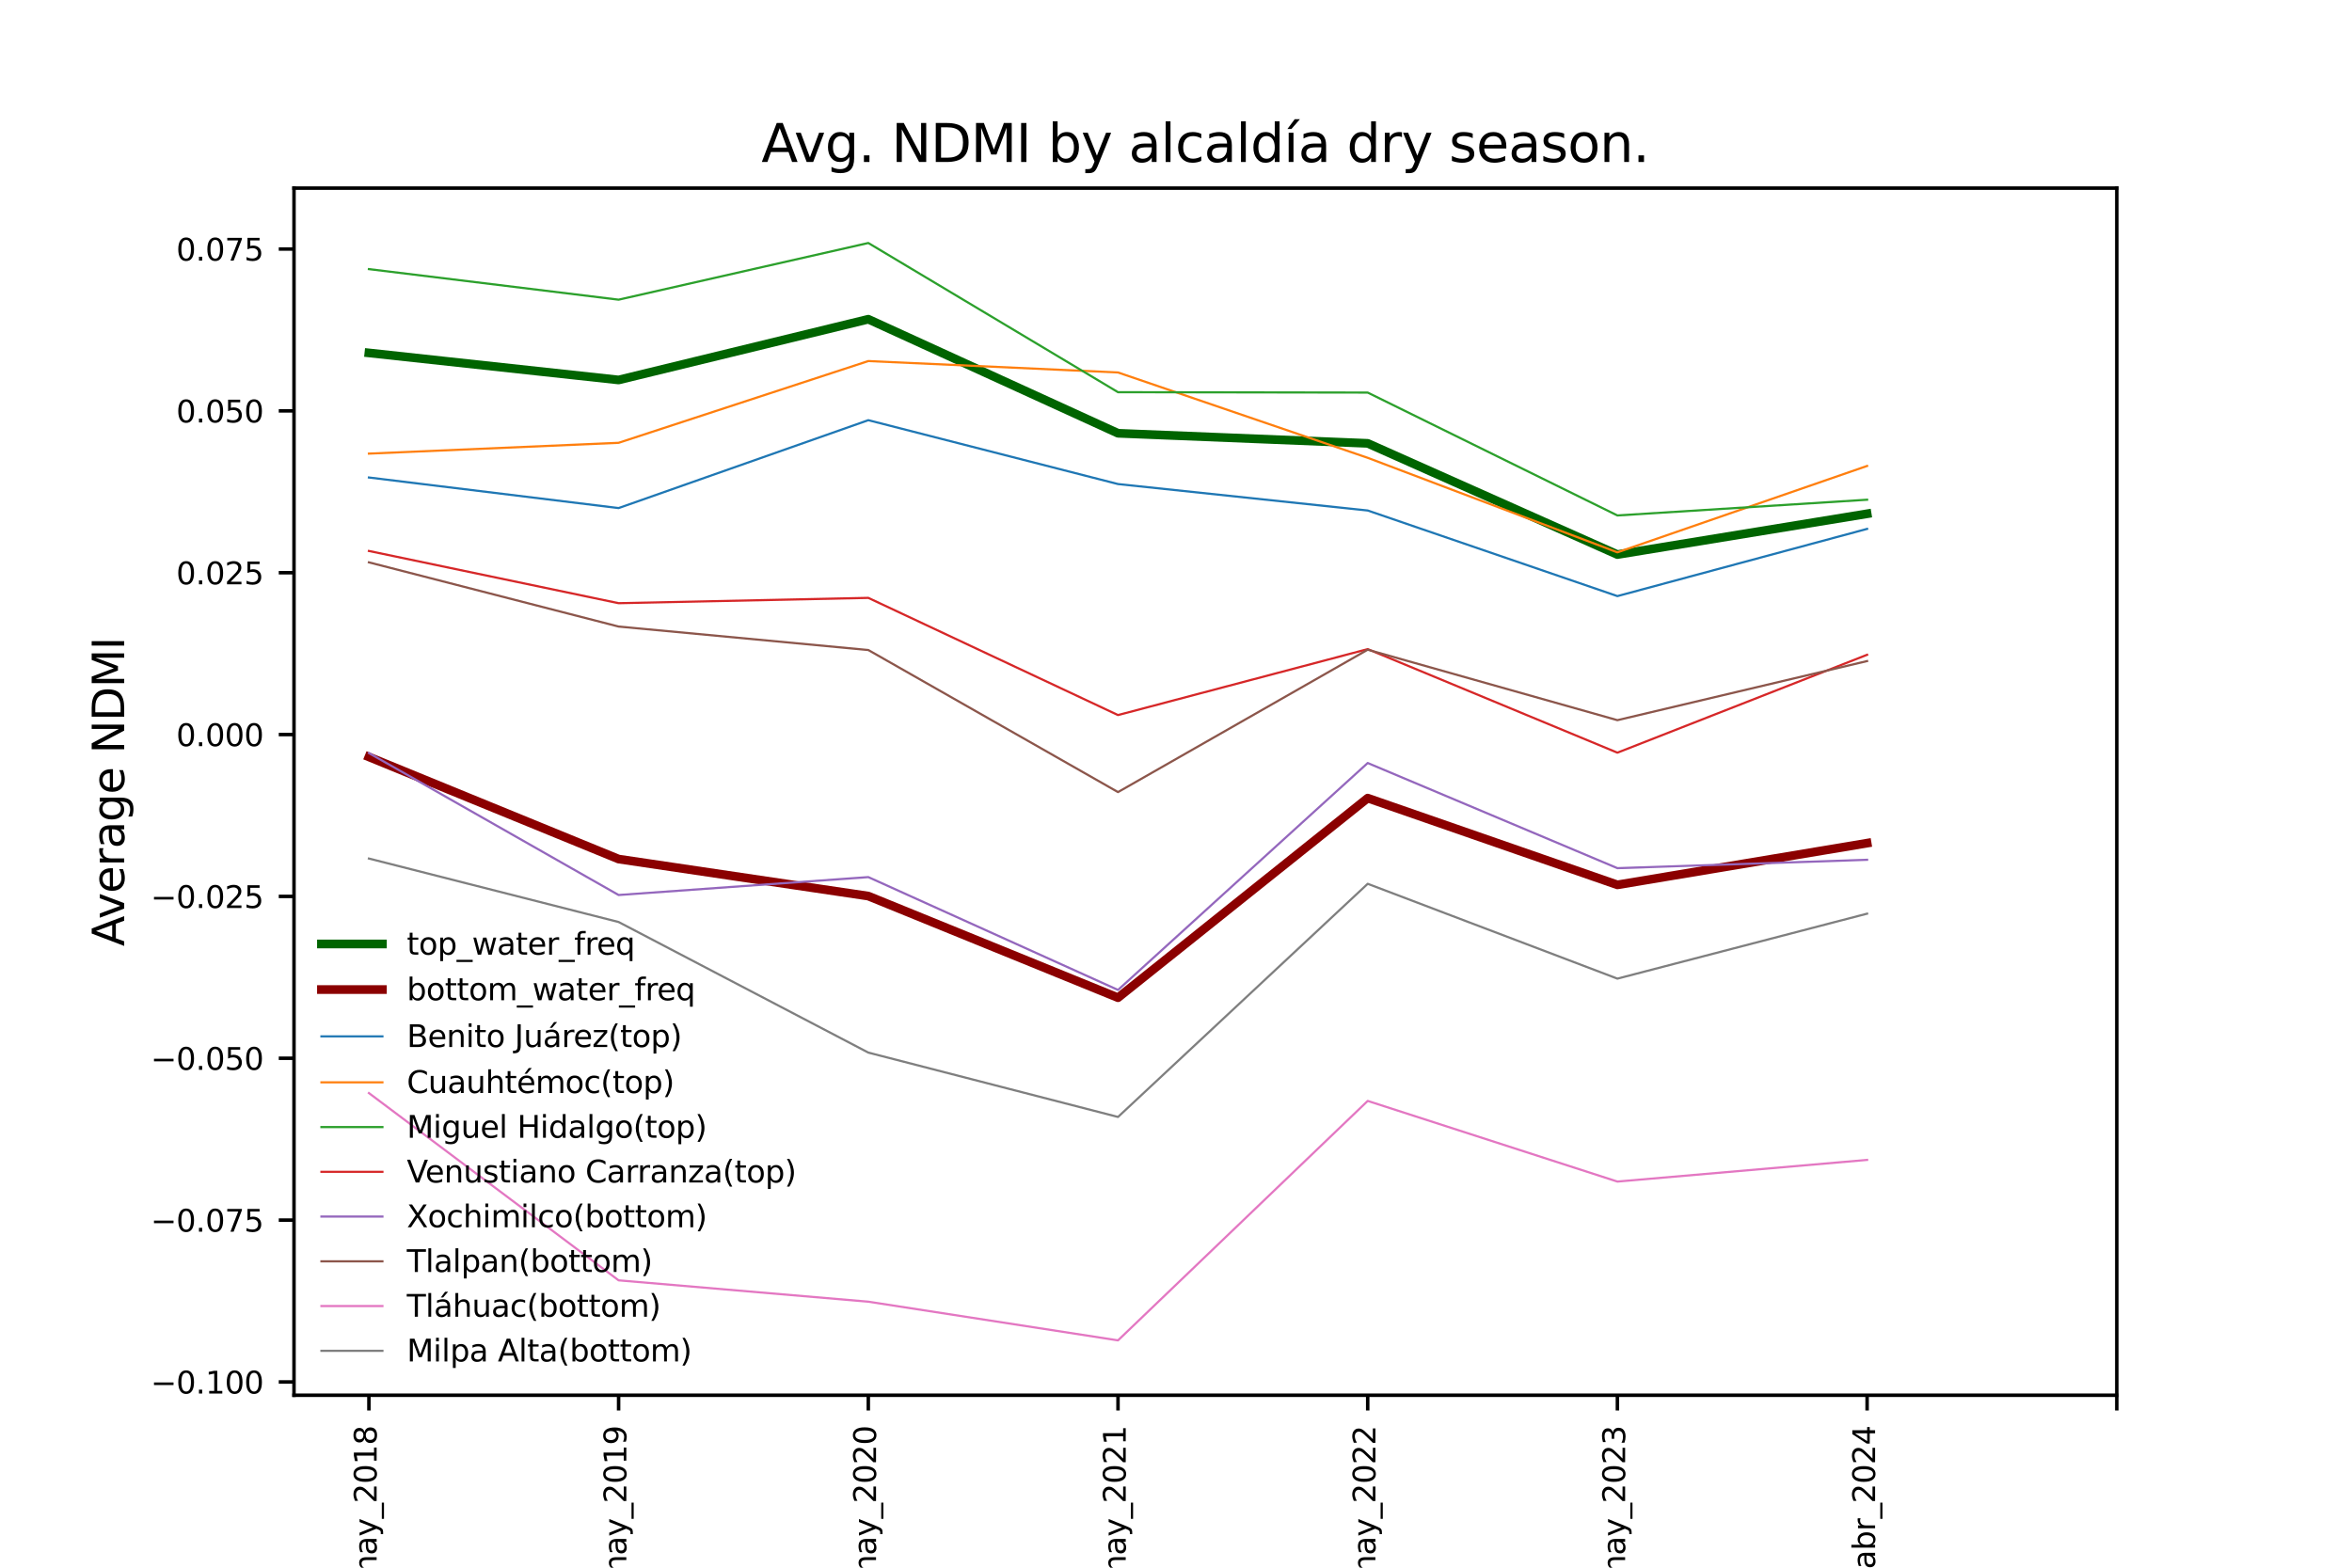 <?xml version="1.0" encoding="utf-8" standalone="no"?>
<!DOCTYPE svg PUBLIC "-//W3C//DTD SVG 1.1//EN"
  "http://www.w3.org/Graphics/SVG/1.1/DTD/svg11.dtd">
<svg xmlns:xlink="http://www.w3.org/1999/xlink" width="540pt" height="360pt" viewBox="0 0 540 360" xmlns="http://www.w3.org/2000/svg" version="1.1">
 <defs>
  <style type="text/css">*{stroke-linejoin: round; stroke-linecap: butt}</style>
 </defs>
 <g id="figure_1">
  <g id="patch_1">
   <path d="M 0 360 
L 540 360 
L 540 0 
L 0 0 
z
" style="fill: #ffffff"/>
  </g>
  <g id="axes_1">
   <g id="patch_2">
    <path d="M 67.5 320.4 
L 486 320.4 
L 486 43.2 
L 67.5 43.2 
z
" style="fill: #ffffff"/>
   </g>
   <g id="matplotlib.axis_1">
    <g id="xtick_1">
     <g id="line2d_1">
      <defs>
       <path id="ma928e6a17c" d="M 0 0 
L 0 3.5 
" style="stroke: #000000; stroke-width: 0.8"/>
      </defs>
      <g>
       <use xlink:href="#ma928e6a17c" x="84.699" y="320.4" style="stroke: #000000; stroke-width: 0.8"/>
      </g>
     </g>
     <g id="text_1">
      <!-- ene-may_2018 -->
      <g transform="translate(86.471 379.542) rotate(-90) scale(0.07 -0.07)">
       <defs>
        <path id="DejaVuSans-65" d="M 3597 1894 
L 3597 1613 
L 953 1613 
Q 991 1019 1311 708 
Q 1631 397 2203 397 
Q 2534 397 2845 478 
Q 3156 559 3463 722 
L 3463 178 
Q 3153 47 2828 -22 
Q 2503 -91 2169 -91 
Q 1331 -91 842 396 
Q 353 884 353 1716 
Q 353 2575 817 3079 
Q 1281 3584 2069 3584 
Q 2775 3584 3186 3129 
Q 3597 2675 3597 1894 
z
M 3022 2063 
Q 3016 2534 2758 2815 
Q 2500 3097 2075 3097 
Q 1594 3097 1305 2825 
Q 1016 2553 972 2059 
L 3022 2063 
z
" transform="scale(0.016)"/>
        <path id="DejaVuSans-6e" d="M 3513 2113 
L 3513 0 
L 2938 0 
L 2938 2094 
Q 2938 2591 2744 2837 
Q 2550 3084 2163 3084 
Q 1697 3084 1428 2787 
Q 1159 2491 1159 1978 
L 1159 0 
L 581 0 
L 581 3500 
L 1159 3500 
L 1159 2956 
Q 1366 3272 1645 3428 
Q 1925 3584 2291 3584 
Q 2894 3584 3203 3211 
Q 3513 2838 3513 2113 
z
" transform="scale(0.016)"/>
        <path id="DejaVuSans-2d" d="M 313 2009 
L 1997 2009 
L 1997 1497 
L 313 1497 
L 313 2009 
z
" transform="scale(0.016)"/>
        <path id="DejaVuSans-6d" d="M 3328 2828 
Q 3544 3216 3844 3400 
Q 4144 3584 4550 3584 
Q 5097 3584 5394 3201 
Q 5691 2819 5691 2113 
L 5691 0 
L 5113 0 
L 5113 2094 
Q 5113 2597 4934 2840 
Q 4756 3084 4391 3084 
Q 3944 3084 3684 2787 
Q 3425 2491 3425 1978 
L 3425 0 
L 2847 0 
L 2847 2094 
Q 2847 2600 2669 2842 
Q 2491 3084 2119 3084 
Q 1678 3084 1418 2786 
Q 1159 2488 1159 1978 
L 1159 0 
L 581 0 
L 581 3500 
L 1159 3500 
L 1159 2956 
Q 1356 3278 1631 3431 
Q 1906 3584 2284 3584 
Q 2666 3584 2933 3390 
Q 3200 3197 3328 2828 
z
" transform="scale(0.016)"/>
        <path id="DejaVuSans-61" d="M 2194 1759 
Q 1497 1759 1228 1600 
Q 959 1441 959 1056 
Q 959 750 1161 570 
Q 1363 391 1709 391 
Q 2188 391 2477 730 
Q 2766 1069 2766 1631 
L 2766 1759 
L 2194 1759 
z
M 3341 1997 
L 3341 0 
L 2766 0 
L 2766 531 
Q 2569 213 2275 61 
Q 1981 -91 1556 -91 
Q 1019 -91 701 211 
Q 384 513 384 1019 
Q 384 1609 779 1909 
Q 1175 2209 1959 2209 
L 2766 2209 
L 2766 2266 
Q 2766 2663 2505 2880 
Q 2244 3097 1772 3097 
Q 1472 3097 1187 3025 
Q 903 2953 641 2809 
L 641 3341 
Q 956 3463 1253 3523 
Q 1550 3584 1831 3584 
Q 2591 3584 2966 3190 
Q 3341 2797 3341 1997 
z
" transform="scale(0.016)"/>
        <path id="DejaVuSans-79" d="M 2059 -325 
Q 1816 -950 1584 -1140 
Q 1353 -1331 966 -1331 
L 506 -1331 
L 506 -850 
L 844 -850 
Q 1081 -850 1212 -737 
Q 1344 -625 1503 -206 
L 1606 56 
L 191 3500 
L 800 3500 
L 1894 763 
L 2988 3500 
L 3597 3500 
L 2059 -325 
z
" transform="scale(0.016)"/>
        <path id="DejaVuSans-5f" d="M 3263 -1063 
L 3263 -1509 
L -63 -1509 
L -63 -1063 
L 3263 -1063 
z
" transform="scale(0.016)"/>
        <path id="DejaVuSans-32" d="M 1228 531 
L 3431 531 
L 3431 0 
L 469 0 
L 469 531 
Q 828 903 1448 1529 
Q 2069 2156 2228 2338 
Q 2531 2678 2651 2914 
Q 2772 3150 2772 3378 
Q 2772 3750 2511 3984 
Q 2250 4219 1831 4219 
Q 1534 4219 1204 4116 
Q 875 4013 500 3803 
L 500 4441 
Q 881 4594 1212 4672 
Q 1544 4750 1819 4750 
Q 2544 4750 2975 4387 
Q 3406 4025 3406 3419 
Q 3406 3131 3298 2873 
Q 3191 2616 2906 2266 
Q 2828 2175 2409 1742 
Q 1991 1309 1228 531 
z
" transform="scale(0.016)"/>
        <path id="DejaVuSans-30" d="M 2034 4250 
Q 1547 4250 1301 3770 
Q 1056 3291 1056 2328 
Q 1056 1369 1301 889 
Q 1547 409 2034 409 
Q 2525 409 2770 889 
Q 3016 1369 3016 2328 
Q 3016 3291 2770 3770 
Q 2525 4250 2034 4250 
z
M 2034 4750 
Q 2819 4750 3233 4129 
Q 3647 3509 3647 2328 
Q 3647 1150 3233 529 
Q 2819 -91 2034 -91 
Q 1250 -91 836 529 
Q 422 1150 422 2328 
Q 422 3509 836 4129 
Q 1250 4750 2034 4750 
z
" transform="scale(0.016)"/>
        <path id="DejaVuSans-31" d="M 794 531 
L 1825 531 
L 1825 4091 
L 703 3866 
L 703 4441 
L 1819 4666 
L 2450 4666 
L 2450 531 
L 3481 531 
L 3481 0 
L 794 0 
L 794 531 
z
" transform="scale(0.016)"/>
        <path id="DejaVuSans-38" d="M 2034 2216 
Q 1584 2216 1326 1975 
Q 1069 1734 1069 1313 
Q 1069 891 1326 650 
Q 1584 409 2034 409 
Q 2484 409 2743 651 
Q 3003 894 3003 1313 
Q 3003 1734 2745 1975 
Q 2488 2216 2034 2216 
z
M 1403 2484 
Q 997 2584 770 2862 
Q 544 3141 544 3541 
Q 544 4100 942 4425 
Q 1341 4750 2034 4750 
Q 2731 4750 3128 4425 
Q 3525 4100 3525 3541 
Q 3525 3141 3298 2862 
Q 3072 2584 2669 2484 
Q 3125 2378 3379 2068 
Q 3634 1759 3634 1313 
Q 3634 634 3220 271 
Q 2806 -91 2034 -91 
Q 1263 -91 848 271 
Q 434 634 434 1313 
Q 434 1759 690 2068 
Q 947 2378 1403 2484 
z
M 1172 3481 
Q 1172 3119 1398 2916 
Q 1625 2713 2034 2713 
Q 2441 2713 2670 2916 
Q 2900 3119 2900 3481 
Q 2900 3844 2670 4047 
Q 2441 4250 2034 4250 
Q 1625 4250 1398 4047 
Q 1172 3844 1172 3481 
z
" transform="scale(0.016)"/>
       </defs>
       <use xlink:href="#DejaVuSans-65"/>
       <use xlink:href="#DejaVuSans-6e" x="61.523"/>
       <use xlink:href="#DejaVuSans-65" x="124.902"/>
       <use xlink:href="#DejaVuSans-2d" x="186.426"/>
       <use xlink:href="#DejaVuSans-6d" x="222.51"/>
       <use xlink:href="#DejaVuSans-61" x="319.922"/>
       <use xlink:href="#DejaVuSans-79" x="381.201"/>
       <use xlink:href="#DejaVuSans-5f" x="440.381"/>
       <use xlink:href="#DejaVuSans-32" x="490.381"/>
       <use xlink:href="#DejaVuSans-30" x="554.004"/>
       <use xlink:href="#DejaVuSans-31" x="617.627"/>
       <use xlink:href="#DejaVuSans-38" x="681.25"/>
      </g>
     </g>
    </g>
    <g id="xtick_2">
     <g id="line2d_2">
      <g>
       <use xlink:href="#ma928e6a17c" x="142.027" y="320.4" style="stroke: #000000; stroke-width: 0.8"/>
      </g>
     </g>
     <g id="text_2">
      <!-- ene-may_2019 -->
      <g transform="translate(143.8 379.542) rotate(-90) scale(0.07 -0.07)">
       <defs>
        <path id="DejaVuSans-39" d="M 703 97 
L 703 672 
Q 941 559 1184 500 
Q 1428 441 1663 441 
Q 2288 441 2617 861 
Q 2947 1281 2994 2138 
Q 2813 1869 2534 1725 
Q 2256 1581 1919 1581 
Q 1219 1581 811 2004 
Q 403 2428 403 3163 
Q 403 3881 828 4315 
Q 1253 4750 1959 4750 
Q 2769 4750 3195 4129 
Q 3622 3509 3622 2328 
Q 3622 1225 3098 567 
Q 2575 -91 1691 -91 
Q 1453 -91 1209 -44 
Q 966 3 703 97 
z
M 1959 2075 
Q 2384 2075 2632 2365 
Q 2881 2656 2881 3163 
Q 2881 3666 2632 3958 
Q 2384 4250 1959 4250 
Q 1534 4250 1286 3958 
Q 1038 3666 1038 3163 
Q 1038 2656 1286 2365 
Q 1534 2075 1959 2075 
z
" transform="scale(0.016)"/>
       </defs>
       <use xlink:href="#DejaVuSans-65"/>
       <use xlink:href="#DejaVuSans-6e" x="61.523"/>
       <use xlink:href="#DejaVuSans-65" x="124.902"/>
       <use xlink:href="#DejaVuSans-2d" x="186.426"/>
       <use xlink:href="#DejaVuSans-6d" x="222.51"/>
       <use xlink:href="#DejaVuSans-61" x="319.922"/>
       <use xlink:href="#DejaVuSans-79" x="381.201"/>
       <use xlink:href="#DejaVuSans-5f" x="440.381"/>
       <use xlink:href="#DejaVuSans-32" x="490.381"/>
       <use xlink:href="#DejaVuSans-30" x="554.004"/>
       <use xlink:href="#DejaVuSans-31" x="617.627"/>
       <use xlink:href="#DejaVuSans-39" x="681.25"/>
      </g>
     </g>
    </g>
    <g id="xtick_3">
     <g id="line2d_3">
      <g>
       <use xlink:href="#ma928e6a17c" x="199.356" y="320.4" style="stroke: #000000; stroke-width: 0.8"/>
      </g>
     </g>
     <g id="text_3">
      <!-- ene-may_2020 -->
      <g transform="translate(201.129 379.542) rotate(-90) scale(0.07 -0.07)">
       <use xlink:href="#DejaVuSans-65"/>
       <use xlink:href="#DejaVuSans-6e" x="61.523"/>
       <use xlink:href="#DejaVuSans-65" x="124.902"/>
       <use xlink:href="#DejaVuSans-2d" x="186.426"/>
       <use xlink:href="#DejaVuSans-6d" x="222.51"/>
       <use xlink:href="#DejaVuSans-61" x="319.922"/>
       <use xlink:href="#DejaVuSans-79" x="381.201"/>
       <use xlink:href="#DejaVuSans-5f" x="440.381"/>
       <use xlink:href="#DejaVuSans-32" x="490.381"/>
       <use xlink:href="#DejaVuSans-30" x="554.004"/>
       <use xlink:href="#DejaVuSans-32" x="617.627"/>
       <use xlink:href="#DejaVuSans-30" x="681.25"/>
      </g>
     </g>
    </g>
    <g id="xtick_4">
     <g id="line2d_4">
      <g>
       <use xlink:href="#ma928e6a17c" x="256.685" y="320.4" style="stroke: #000000; stroke-width: 0.8"/>
      </g>
     </g>
     <g id="text_4">
      <!-- ene-may_2021 -->
      <g transform="translate(258.457 379.542) rotate(-90) scale(0.07 -0.07)">
       <use xlink:href="#DejaVuSans-65"/>
       <use xlink:href="#DejaVuSans-6e" x="61.523"/>
       <use xlink:href="#DejaVuSans-65" x="124.902"/>
       <use xlink:href="#DejaVuSans-2d" x="186.426"/>
       <use xlink:href="#DejaVuSans-6d" x="222.51"/>
       <use xlink:href="#DejaVuSans-61" x="319.922"/>
       <use xlink:href="#DejaVuSans-79" x="381.201"/>
       <use xlink:href="#DejaVuSans-5f" x="440.381"/>
       <use xlink:href="#DejaVuSans-32" x="490.381"/>
       <use xlink:href="#DejaVuSans-30" x="554.004"/>
       <use xlink:href="#DejaVuSans-32" x="617.627"/>
       <use xlink:href="#DejaVuSans-31" x="681.25"/>
      </g>
     </g>
    </g>
    <g id="xtick_5">
     <g id="line2d_5">
      <g>
       <use xlink:href="#ma928e6a17c" x="314.014" y="320.4" style="stroke: #000000; stroke-width: 0.8"/>
      </g>
     </g>
     <g id="text_5">
      <!-- ene-may_2022 -->
      <g transform="translate(315.786 379.542) rotate(-90) scale(0.07 -0.07)">
       <use xlink:href="#DejaVuSans-65"/>
       <use xlink:href="#DejaVuSans-6e" x="61.523"/>
       <use xlink:href="#DejaVuSans-65" x="124.902"/>
       <use xlink:href="#DejaVuSans-2d" x="186.426"/>
       <use xlink:href="#DejaVuSans-6d" x="222.51"/>
       <use xlink:href="#DejaVuSans-61" x="319.922"/>
       <use xlink:href="#DejaVuSans-79" x="381.201"/>
       <use xlink:href="#DejaVuSans-5f" x="440.381"/>
       <use xlink:href="#DejaVuSans-32" x="490.381"/>
       <use xlink:href="#DejaVuSans-30" x="554.004"/>
       <use xlink:href="#DejaVuSans-32" x="617.627"/>
       <use xlink:href="#DejaVuSans-32" x="681.25"/>
      </g>
     </g>
    </g>
    <g id="xtick_6">
     <g id="line2d_6">
      <g>
       <use xlink:href="#ma928e6a17c" x="371.342" y="320.4" style="stroke: #000000; stroke-width: 0.8"/>
      </g>
     </g>
     <g id="text_6">
      <!-- ene-may_2023 -->
      <g transform="translate(373.115 379.542) rotate(-90) scale(0.07 -0.07)">
       <defs>
        <path id="DejaVuSans-33" d="M 2597 2516 
Q 3050 2419 3304 2112 
Q 3559 1806 3559 1356 
Q 3559 666 3084 287 
Q 2609 -91 1734 -91 
Q 1441 -91 1130 -33 
Q 819 25 488 141 
L 488 750 
Q 750 597 1062 519 
Q 1375 441 1716 441 
Q 2309 441 2620 675 
Q 2931 909 2931 1356 
Q 2931 1769 2642 2001 
Q 2353 2234 1838 2234 
L 1294 2234 
L 1294 2753 
L 1863 2753 
Q 2328 2753 2575 2939 
Q 2822 3125 2822 3475 
Q 2822 3834 2567 4026 
Q 2313 4219 1838 4219 
Q 1578 4219 1281 4162 
Q 984 4106 628 3988 
L 628 4550 
Q 988 4650 1302 4700 
Q 1616 4750 1894 4750 
Q 2613 4750 3031 4423 
Q 3450 4097 3450 3541 
Q 3450 3153 3228 2886 
Q 3006 2619 2597 2516 
z
" transform="scale(0.016)"/>
       </defs>
       <use xlink:href="#DejaVuSans-65"/>
       <use xlink:href="#DejaVuSans-6e" x="61.523"/>
       <use xlink:href="#DejaVuSans-65" x="124.902"/>
       <use xlink:href="#DejaVuSans-2d" x="186.426"/>
       <use xlink:href="#DejaVuSans-6d" x="222.51"/>
       <use xlink:href="#DejaVuSans-61" x="319.922"/>
       <use xlink:href="#DejaVuSans-79" x="381.201"/>
       <use xlink:href="#DejaVuSans-5f" x="440.381"/>
       <use xlink:href="#DejaVuSans-32" x="490.381"/>
       <use xlink:href="#DejaVuSans-30" x="554.004"/>
       <use xlink:href="#DejaVuSans-32" x="617.627"/>
       <use xlink:href="#DejaVuSans-33" x="681.25"/>
      </g>
     </g>
    </g>
    <g id="xtick_7">
     <g id="line2d_7">
      <g>
       <use xlink:href="#ma928e6a17c" x="428.671" y="320.4" style="stroke: #000000; stroke-width: 0.8"/>
      </g>
     </g>
     <g id="text_7">
      <!-- ene-abr_2024 -->
      <g transform="translate(430.505 375.902) rotate(-90) scale(0.07 -0.07)">
       <defs>
        <path id="DejaVuSans-62" d="M 3116 1747 
Q 3116 2381 2855 2742 
Q 2594 3103 2138 3103 
Q 1681 3103 1420 2742 
Q 1159 2381 1159 1747 
Q 1159 1113 1420 752 
Q 1681 391 2138 391 
Q 2594 391 2855 752 
Q 3116 1113 3116 1747 
z
M 1159 2969 
Q 1341 3281 1617 3432 
Q 1894 3584 2278 3584 
Q 2916 3584 3314 3078 
Q 3713 2572 3713 1747 
Q 3713 922 3314 415 
Q 2916 -91 2278 -91 
Q 1894 -91 1617 61 
Q 1341 213 1159 525 
L 1159 0 
L 581 0 
L 581 4863 
L 1159 4863 
L 1159 2969 
z
" transform="scale(0.016)"/>
        <path id="DejaVuSans-72" d="M 2631 2963 
Q 2534 3019 2420 3045 
Q 2306 3072 2169 3072 
Q 1681 3072 1420 2755 
Q 1159 2438 1159 1844 
L 1159 0 
L 581 0 
L 581 3500 
L 1159 3500 
L 1159 2956 
Q 1341 3275 1631 3429 
Q 1922 3584 2338 3584 
Q 2397 3584 2469 3576 
Q 2541 3569 2628 3553 
L 2631 2963 
z
" transform="scale(0.016)"/>
        <path id="DejaVuSans-34" d="M 2419 4116 
L 825 1625 
L 2419 1625 
L 2419 4116 
z
M 2253 4666 
L 3047 4666 
L 3047 1625 
L 3713 1625 
L 3713 1100 
L 3047 1100 
L 3047 0 
L 2419 0 
L 2419 1100 
L 313 1100 
L 313 1709 
L 2253 4666 
z
" transform="scale(0.016)"/>
       </defs>
       <use xlink:href="#DejaVuSans-65"/>
       <use xlink:href="#DejaVuSans-6e" x="61.523"/>
       <use xlink:href="#DejaVuSans-65" x="124.902"/>
       <use xlink:href="#DejaVuSans-2d" x="186.426"/>
       <use xlink:href="#DejaVuSans-61" x="222.51"/>
       <use xlink:href="#DejaVuSans-62" x="283.789"/>
       <use xlink:href="#DejaVuSans-72" x="347.266"/>
       <use xlink:href="#DejaVuSans-5f" x="388.379"/>
       <use xlink:href="#DejaVuSans-32" x="438.379"/>
       <use xlink:href="#DejaVuSans-30" x="502.002"/>
       <use xlink:href="#DejaVuSans-32" x="565.625"/>
       <use xlink:href="#DejaVuSans-34" x="629.248"/>
      </g>
     </g>
    </g>
    <g id="xtick_8">
     <g id="line2d_8">
      <g>
       <use xlink:href="#ma928e6a17c" x="486" y="320.4" style="stroke: #000000; stroke-width: 0.8"/>
      </g>
     </g>
    </g>
    <g id="text_8">
     <!-- Time period -->
     <g transform="translate(246.998 391.141) scale(0.1 -0.1)">
      <defs>
       <path id="DejaVuSans-54" d="M -19 4666 
L 3928 4666 
L 3928 4134 
L 2272 4134 
L 2272 0 
L 1638 0 
L 1638 4134 
L -19 4134 
L -19 4666 
z
" transform="scale(0.016)"/>
       <path id="DejaVuSans-69" d="M 603 3500 
L 1178 3500 
L 1178 0 
L 603 0 
L 603 3500 
z
M 603 4863 
L 1178 4863 
L 1178 4134 
L 603 4134 
L 603 4863 
z
" transform="scale(0.016)"/>
       <path id="DejaVuSans-20" transform="scale(0.016)"/>
       <path id="DejaVuSans-70" d="M 1159 525 
L 1159 -1331 
L 581 -1331 
L 581 3500 
L 1159 3500 
L 1159 2969 
Q 1341 3281 1617 3432 
Q 1894 3584 2278 3584 
Q 2916 3584 3314 3078 
Q 3713 2572 3713 1747 
Q 3713 922 3314 415 
Q 2916 -91 2278 -91 
Q 1894 -91 1617 61 
Q 1341 213 1159 525 
z
M 3116 1747 
Q 3116 2381 2855 2742 
Q 2594 3103 2138 3103 
Q 1681 3103 1420 2742 
Q 1159 2381 1159 1747 
Q 1159 1113 1420 752 
Q 1681 391 2138 391 
Q 2594 391 2855 752 
Q 3116 1113 3116 1747 
z
" transform="scale(0.016)"/>
       <path id="DejaVuSans-6f" d="M 1959 3097 
Q 1497 3097 1228 2736 
Q 959 2375 959 1747 
Q 959 1119 1226 758 
Q 1494 397 1959 397 
Q 2419 397 2687 759 
Q 2956 1122 2956 1747 
Q 2956 2369 2687 2733 
Q 2419 3097 1959 3097 
z
M 1959 3584 
Q 2709 3584 3137 3096 
Q 3566 2609 3566 1747 
Q 3566 888 3137 398 
Q 2709 -91 1959 -91 
Q 1206 -91 779 398 
Q 353 888 353 1747 
Q 353 2609 779 3096 
Q 1206 3584 1959 3584 
z
" transform="scale(0.016)"/>
       <path id="DejaVuSans-64" d="M 2906 2969 
L 2906 4863 
L 3481 4863 
L 3481 0 
L 2906 0 
L 2906 525 
Q 2725 213 2448 61 
Q 2172 -91 1784 -91 
Q 1150 -91 751 415 
Q 353 922 353 1747 
Q 353 2572 751 3078 
Q 1150 3584 1784 3584 
Q 2172 3584 2448 3432 
Q 2725 3281 2906 2969 
z
M 947 1747 
Q 947 1113 1208 752 
Q 1469 391 1925 391 
Q 2381 391 2643 752 
Q 2906 1113 2906 1747 
Q 2906 2381 2643 2742 
Q 2381 3103 1925 3103 
Q 1469 3103 1208 2742 
Q 947 2381 947 1747 
z
" transform="scale(0.016)"/>
      </defs>
      <use xlink:href="#DejaVuSans-54"/>
      <use xlink:href="#DejaVuSans-69" x="57.959"/>
      <use xlink:href="#DejaVuSans-6d" x="85.742"/>
      <use xlink:href="#DejaVuSans-65" x="183.154"/>
      <use xlink:href="#DejaVuSans-20" x="244.678"/>
      <use xlink:href="#DejaVuSans-70" x="276.465"/>
      <use xlink:href="#DejaVuSans-65" x="339.941"/>
      <use xlink:href="#DejaVuSans-72" x="401.465"/>
      <use xlink:href="#DejaVuSans-69" x="442.578"/>
      <use xlink:href="#DejaVuSans-6f" x="470.361"/>
      <use xlink:href="#DejaVuSans-64" x="531.543"/>
     </g>
    </g>
   </g>
   <g id="matplotlib.axis_2">
    <g id="ytick_1">
     <g id="line2d_9">
      <defs>
       <path id="m2f547dc9fc" d="M 0 0 
L -3.5 0 
" style="stroke: #000000; stroke-width: 0.8"/>
      </defs>
      <g>
       <use xlink:href="#m2f547dc9fc" x="67.5" y="317.347" style="stroke: #000000; stroke-width: 0.8"/>
      </g>
     </g>
     <g id="text_9">
      <!-- −0.100 -->
      <g transform="translate(34.595 320.007) scale(0.07 -0.07)">
       <defs>
        <path id="DejaVuSans-2212" d="M 678 2272 
L 4684 2272 
L 4684 1741 
L 678 1741 
L 678 2272 
z
" transform="scale(0.016)"/>
        <path id="DejaVuSans-2e" d="M 684 794 
L 1344 794 
L 1344 0 
L 684 0 
L 684 794 
z
" transform="scale(0.016)"/>
       </defs>
       <use xlink:href="#DejaVuSans-2212"/>
       <use xlink:href="#DejaVuSans-30" x="83.789"/>
       <use xlink:href="#DejaVuSans-2e" x="147.412"/>
       <use xlink:href="#DejaVuSans-31" x="179.199"/>
       <use xlink:href="#DejaVuSans-30" x="242.822"/>
       <use xlink:href="#DejaVuSans-30" x="306.445"/>
      </g>
     </g>
    </g>
    <g id="ytick_2">
     <g id="line2d_10">
      <g>
       <use xlink:href="#m2f547dc9fc" x="67.5" y="280.182" style="stroke: #000000; stroke-width: 0.8"/>
      </g>
     </g>
     <g id="text_10">
      <!-- −0.075 -->
      <g transform="translate(34.595 282.841) scale(0.07 -0.07)">
       <defs>
        <path id="DejaVuSans-37" d="M 525 4666 
L 3525 4666 
L 3525 4397 
L 1831 0 
L 1172 0 
L 2766 4134 
L 525 4134 
L 525 4666 
z
" transform="scale(0.016)"/>
        <path id="DejaVuSans-35" d="M 691 4666 
L 3169 4666 
L 3169 4134 
L 1269 4134 
L 1269 2991 
Q 1406 3038 1543 3061 
Q 1681 3084 1819 3084 
Q 2600 3084 3056 2656 
Q 3513 2228 3513 1497 
Q 3513 744 3044 326 
Q 2575 -91 1722 -91 
Q 1428 -91 1123 -41 
Q 819 9 494 109 
L 494 744 
Q 775 591 1075 516 
Q 1375 441 1709 441 
Q 2250 441 2565 725 
Q 2881 1009 2881 1497 
Q 2881 1984 2565 2268 
Q 2250 2553 1709 2553 
Q 1456 2553 1204 2497 
Q 953 2441 691 2322 
L 691 4666 
z
" transform="scale(0.016)"/>
       </defs>
       <use xlink:href="#DejaVuSans-2212"/>
       <use xlink:href="#DejaVuSans-30" x="83.789"/>
       <use xlink:href="#DejaVuSans-2e" x="147.412"/>
       <use xlink:href="#DejaVuSans-30" x="179.199"/>
       <use xlink:href="#DejaVuSans-37" x="242.822"/>
       <use xlink:href="#DejaVuSans-35" x="306.445"/>
      </g>
     </g>
    </g>
    <g id="ytick_3">
     <g id="line2d_11">
      <g>
       <use xlink:href="#m2f547dc9fc" x="67.5" y="243.016" style="stroke: #000000; stroke-width: 0.8"/>
      </g>
     </g>
     <g id="text_11">
      <!-- −0.050 -->
      <g transform="translate(34.595 245.675) scale(0.07 -0.07)">
       <use xlink:href="#DejaVuSans-2212"/>
       <use xlink:href="#DejaVuSans-30" x="83.789"/>
       <use xlink:href="#DejaVuSans-2e" x="147.412"/>
       <use xlink:href="#DejaVuSans-30" x="179.199"/>
       <use xlink:href="#DejaVuSans-35" x="242.822"/>
       <use xlink:href="#DejaVuSans-30" x="306.445"/>
      </g>
     </g>
    </g>
    <g id="ytick_4">
     <g id="line2d_12">
      <g>
       <use xlink:href="#m2f547dc9fc" x="67.5" y="205.85" style="stroke: #000000; stroke-width: 0.8"/>
      </g>
     </g>
     <g id="text_12">
      <!-- −0.025 -->
      <g transform="translate(34.595 208.51) scale(0.07 -0.07)">
       <use xlink:href="#DejaVuSans-2212"/>
       <use xlink:href="#DejaVuSans-30" x="83.789"/>
       <use xlink:href="#DejaVuSans-2e" x="147.412"/>
       <use xlink:href="#DejaVuSans-30" x="179.199"/>
       <use xlink:href="#DejaVuSans-32" x="242.822"/>
       <use xlink:href="#DejaVuSans-35" x="306.445"/>
      </g>
     </g>
    </g>
    <g id="ytick_5">
     <g id="line2d_13">
      <g>
       <use xlink:href="#m2f547dc9fc" x="67.5" y="168.684" style="stroke: #000000; stroke-width: 0.8"/>
      </g>
     </g>
     <g id="text_13">
      <!-- 0.000 -->
      <g transform="translate(40.46 171.344) scale(0.07 -0.07)">
       <use xlink:href="#DejaVuSans-30"/>
       <use xlink:href="#DejaVuSans-2e" x="63.623"/>
       <use xlink:href="#DejaVuSans-30" x="95.41"/>
       <use xlink:href="#DejaVuSans-30" x="159.033"/>
       <use xlink:href="#DejaVuSans-30" x="222.656"/>
      </g>
     </g>
    </g>
    <g id="ytick_6">
     <g id="line2d_14">
      <g>
       <use xlink:href="#m2f547dc9fc" x="67.5" y="131.519" style="stroke: #000000; stroke-width: 0.8"/>
      </g>
     </g>
     <g id="text_14">
      <!-- 0.025 -->
      <g transform="translate(40.46 134.178) scale(0.07 -0.07)">
       <use xlink:href="#DejaVuSans-30"/>
       <use xlink:href="#DejaVuSans-2e" x="63.623"/>
       <use xlink:href="#DejaVuSans-30" x="95.41"/>
       <use xlink:href="#DejaVuSans-32" x="159.033"/>
       <use xlink:href="#DejaVuSans-35" x="222.656"/>
      </g>
     </g>
    </g>
    <g id="ytick_7">
     <g id="line2d_15">
      <g>
       <use xlink:href="#m2f547dc9fc" x="67.5" y="94.353" style="stroke: #000000; stroke-width: 0.8"/>
      </g>
     </g>
     <g id="text_15">
      <!-- 0.050 -->
      <g transform="translate(40.46 97.012) scale(0.07 -0.07)">
       <use xlink:href="#DejaVuSans-30"/>
       <use xlink:href="#DejaVuSans-2e" x="63.623"/>
       <use xlink:href="#DejaVuSans-30" x="95.41"/>
       <use xlink:href="#DejaVuSans-35" x="159.033"/>
       <use xlink:href="#DejaVuSans-30" x="222.656"/>
      </g>
     </g>
    </g>
    <g id="ytick_8">
     <g id="line2d_16">
      <g>
       <use xlink:href="#m2f547dc9fc" x="67.5" y="57.187" style="stroke: #000000; stroke-width: 0.8"/>
      </g>
     </g>
     <g id="text_16">
      <!-- 0.075 -->
      <g transform="translate(40.46 59.847) scale(0.07 -0.07)">
       <use xlink:href="#DejaVuSans-30"/>
       <use xlink:href="#DejaVuSans-2e" x="63.623"/>
       <use xlink:href="#DejaVuSans-30" x="95.41"/>
       <use xlink:href="#DejaVuSans-37" x="159.033"/>
       <use xlink:href="#DejaVuSans-35" x="222.656"/>
      </g>
     </g>
    </g>
    <g id="text_17">
     <!-- Average NDMI -->
     <g transform="translate(28.515 217.302) rotate(-90) scale(0.1 -0.1)">
      <defs>
       <path id="DejaVuSans-41" d="M 2188 4044 
L 1331 1722 
L 3047 1722 
L 2188 4044 
z
M 1831 4666 
L 2547 4666 
L 4325 0 
L 3669 0 
L 3244 1197 
L 1141 1197 
L 716 0 
L 50 0 
L 1831 4666 
z
" transform="scale(0.016)"/>
       <path id="DejaVuSans-76" d="M 191 3500 
L 800 3500 
L 1894 563 
L 2988 3500 
L 3597 3500 
L 2284 0 
L 1503 0 
L 191 3500 
z
" transform="scale(0.016)"/>
       <path id="DejaVuSans-67" d="M 2906 1791 
Q 2906 2416 2648 2759 
Q 2391 3103 1925 3103 
Q 1463 3103 1205 2759 
Q 947 2416 947 1791 
Q 947 1169 1205 825 
Q 1463 481 1925 481 
Q 2391 481 2648 825 
Q 2906 1169 2906 1791 
z
M 3481 434 
Q 3481 -459 3084 -895 
Q 2688 -1331 1869 -1331 
Q 1566 -1331 1297 -1286 
Q 1028 -1241 775 -1147 
L 775 -588 
Q 1028 -725 1275 -790 
Q 1522 -856 1778 -856 
Q 2344 -856 2625 -561 
Q 2906 -266 2906 331 
L 2906 616 
Q 2728 306 2450 153 
Q 2172 0 1784 0 
Q 1141 0 747 490 
Q 353 981 353 1791 
Q 353 2603 747 3093 
Q 1141 3584 1784 3584 
Q 2172 3584 2450 3431 
Q 2728 3278 2906 2969 
L 2906 3500 
L 3481 3500 
L 3481 434 
z
" transform="scale(0.016)"/>
       <path id="DejaVuSans-4e" d="M 628 4666 
L 1478 4666 
L 3547 763 
L 3547 4666 
L 4159 4666 
L 4159 0 
L 3309 0 
L 1241 3903 
L 1241 0 
L 628 0 
L 628 4666 
z
" transform="scale(0.016)"/>
       <path id="DejaVuSans-44" d="M 1259 4147 
L 1259 519 
L 2022 519 
Q 2988 519 3436 956 
Q 3884 1394 3884 2338 
Q 3884 3275 3436 3711 
Q 2988 4147 2022 4147 
L 1259 4147 
z
M 628 4666 
L 1925 4666 
Q 3281 4666 3915 4102 
Q 4550 3538 4550 2338 
Q 4550 1131 3912 565 
Q 3275 0 1925 0 
L 628 0 
L 628 4666 
z
" transform="scale(0.016)"/>
       <path id="DejaVuSans-4d" d="M 628 4666 
L 1569 4666 
L 2759 1491 
L 3956 4666 
L 4897 4666 
L 4897 0 
L 4281 0 
L 4281 4097 
L 3078 897 
L 2444 897 
L 1241 4097 
L 1241 0 
L 628 0 
L 628 4666 
z
" transform="scale(0.016)"/>
       <path id="DejaVuSans-49" d="M 628 4666 
L 1259 4666 
L 1259 0 
L 628 0 
L 628 4666 
z
" transform="scale(0.016)"/>
      </defs>
      <use xlink:href="#DejaVuSans-41"/>
      <use xlink:href="#DejaVuSans-76" x="62.533"/>
      <use xlink:href="#DejaVuSans-65" x="121.713"/>
      <use xlink:href="#DejaVuSans-72" x="183.236"/>
      <use xlink:href="#DejaVuSans-61" x="224.35"/>
      <use xlink:href="#DejaVuSans-67" x="285.629"/>
      <use xlink:href="#DejaVuSans-65" x="349.105"/>
      <use xlink:href="#DejaVuSans-20" x="410.629"/>
      <use xlink:href="#DejaVuSans-4e" x="442.416"/>
      <use xlink:href="#DejaVuSans-44" x="517.221"/>
      <use xlink:href="#DejaVuSans-4d" x="594.223"/>
      <use xlink:href="#DejaVuSans-49" x="680.502"/>
     </g>
    </g>
   </g>
   <g id="line2d_17">
    <path d="M 84.699 81.041 
L 142.027 87.254 
L 199.356 73.307 
L 256.685 99.495 
L 314.014 101.809 
L 371.342 127.348 
L 428.671 117.979 
" clip-path="url(#p291c31dedc)" style="fill: none; stroke: #006400; stroke-width: 2; stroke-linecap: square"/>
   </g>
   <g id="line2d_18">
    <path d="M 84.699 173.821 
L 142.027 197.273 
L 199.356 205.771 
L 256.685 229.109 
L 314.014 183.278 
L 371.342 203.195 
L 428.671 193.616 
" clip-path="url(#p291c31dedc)" style="fill: none; stroke: #8b0000; stroke-width: 2; stroke-linecap: square"/>
   </g>
   <g id="line2d_19">
    <path d="M 84.699 109.651 
L 142.027 116.671 
L 199.356 96.489 
L 256.685 111.157 
L 314.014 117.23 
L 371.342 136.889 
L 428.671 121.452 
" clip-path="url(#p291c31dedc)" style="fill: none; stroke: #1f77b4; stroke-width: 0.5; stroke-linecap: square"/>
   </g>
   <g id="line2d_20">
    <path d="M 84.699 104.168 
L 142.027 101.686 
L 199.356 82.912 
L 256.685 85.533 
L 314.014 105.13 
L 371.342 126.837 
L 428.671 106.999 
" clip-path="url(#p291c31dedc)" style="fill: none; stroke: #ff7f0e; stroke-width: 0.5; stroke-linecap: square"/>
   </g>
   <g id="line2d_21">
    <path d="M 84.699 61.799 
L 142.027 68.818 
L 199.356 55.8 
L 256.685 90.061 
L 314.014 90.15 
L 371.342 118.369 
L 428.671 114.756 
" clip-path="url(#p291c31dedc)" style="fill: none; stroke: #2ca02c; stroke-width: 0.5; stroke-linecap: square"/>
   </g>
   <g id="line2d_22">
    <path d="M 84.699 126.523 
L 142.027 138.515 
L 199.356 137.294 
L 256.685 164.206 
L 314.014 149.06 
L 371.342 172.843 
L 428.671 150.362 
" clip-path="url(#p291c31dedc)" style="fill: none; stroke: #d62728; stroke-width: 0.5; stroke-linecap: square"/>
   </g>
   <g id="line2d_23">
    <path d="M 84.699 172.934 
L 142.027 205.528 
L 199.356 201.416 
L 256.685 227.33 
L 314.014 175.214 
L 371.342 199.363 
L 428.671 197.438 
" clip-path="url(#p291c31dedc)" style="fill: none; stroke: #9467bd; stroke-width: 0.5; stroke-linecap: square"/>
   </g>
   <g id="line2d_24">
    <path d="M 84.699 129.138 
L 142.027 143.881 
L 199.356 149.27 
L 256.685 181.893 
L 314.014 149.194 
L 371.342 165.379 
L 428.671 151.806 
" clip-path="url(#p291c31dedc)" style="fill: none; stroke: #8c564b; stroke-width: 0.5; stroke-linecap: square"/>
   </g>
   <g id="line2d_25">
    <path d="M 84.699 251.01 
L 142.027 294.013 
L 199.356 298.917 
L 256.685 307.8 
L 314.014 252.813 
L 371.342 271.335 
L 428.671 266.356 
" clip-path="url(#p291c31dedc)" style="fill: none; stroke: #e377c2; stroke-width: 0.5; stroke-linecap: square"/>
   </g>
   <g id="line2d_26">
    <path d="M 84.699 197.153 
L 142.027 211.728 
L 199.356 241.715 
L 256.685 256.496 
L 314.014 202.954 
L 371.342 224.73 
L 428.671 209.811 
" clip-path="url(#p291c31dedc)" style="fill: none; stroke: #7f7f7f; stroke-width: 0.5; stroke-linecap: square"/>
   </g>
   <g id="patch_3">
    <path d="M 67.5 320.4 
L 67.5 43.2 
" style="fill: none; stroke: #000000; stroke-width: 0.8; stroke-linejoin: miter; stroke-linecap: square"/>
   </g>
   <g id="patch_4">
    <path d="M 486 320.4 
L 486 43.2 
" style="fill: none; stroke: #000000; stroke-width: 0.8; stroke-linejoin: miter; stroke-linecap: square"/>
   </g>
   <g id="patch_5">
    <path d="M 67.5 320.4 
L 486 320.4 
" style="fill: none; stroke: #000000; stroke-width: 0.8; stroke-linejoin: miter; stroke-linecap: square"/>
   </g>
   <g id="patch_6">
    <path d="M 67.5 43.2 
L 486 43.2 
" style="fill: none; stroke: #000000; stroke-width: 0.8; stroke-linejoin: miter; stroke-linecap: square"/>
   </g>
   <g id="text_18">
    <!-- Avg. NDMI by alcaldía dry season. -->
    <g transform="translate(174.814 37.2) scale(0.12 -0.12)">
     <defs>
      <path id="DejaVuSans-6c" d="M 603 4863 
L 1178 4863 
L 1178 0 
L 603 0 
L 603 4863 
z
" transform="scale(0.016)"/>
      <path id="DejaVuSans-63" d="M 3122 3366 
L 3122 2828 
Q 2878 2963 2633 3030 
Q 2388 3097 2138 3097 
Q 1578 3097 1268 2742 
Q 959 2388 959 1747 
Q 959 1106 1268 751 
Q 1578 397 2138 397 
Q 2388 397 2633 464 
Q 2878 531 3122 666 
L 3122 134 
Q 2881 22 2623 -34 
Q 2366 -91 2075 -91 
Q 1284 -91 818 406 
Q 353 903 353 1747 
Q 353 2603 823 3093 
Q 1294 3584 2113 3584 
Q 2378 3584 2631 3529 
Q 2884 3475 3122 3366 
z
" transform="scale(0.016)"/>
      <path id="DejaVuSans-ed" d="M 1325 5119 
L 1947 5119 
L 928 3944 
L 450 3944 
L 1325 5119 
z
M 603 3500 
L 1178 3500 
L 1178 0 
L 603 0 
L 603 3500 
z
M 891 3584 
L 891 3584 
z
" transform="scale(0.016)"/>
      <path id="DejaVuSans-73" d="M 2834 3397 
L 2834 2853 
Q 2591 2978 2328 3040 
Q 2066 3103 1784 3103 
Q 1356 3103 1142 2972 
Q 928 2841 928 2578 
Q 928 2378 1081 2264 
Q 1234 2150 1697 2047 
L 1894 2003 
Q 2506 1872 2764 1633 
Q 3022 1394 3022 966 
Q 3022 478 2636 193 
Q 2250 -91 1575 -91 
Q 1294 -91 989 -36 
Q 684 19 347 128 
L 347 722 
Q 666 556 975 473 
Q 1284 391 1588 391 
Q 1994 391 2212 530 
Q 2431 669 2431 922 
Q 2431 1156 2273 1281 
Q 2116 1406 1581 1522 
L 1381 1569 
Q 847 1681 609 1914 
Q 372 2147 372 2553 
Q 372 3047 722 3315 
Q 1072 3584 1716 3584 
Q 2034 3584 2315 3537 
Q 2597 3491 2834 3397 
z
" transform="scale(0.016)"/>
     </defs>
     <use xlink:href="#DejaVuSans-41"/>
     <use xlink:href="#DejaVuSans-76" x="62.533"/>
     <use xlink:href="#DejaVuSans-67" x="121.713"/>
     <use xlink:href="#DejaVuSans-2e" x="185.189"/>
     <use xlink:href="#DejaVuSans-20" x="216.977"/>
     <use xlink:href="#DejaVuSans-4e" x="248.764"/>
     <use xlink:href="#DejaVuSans-44" x="323.568"/>
     <use xlink:href="#DejaVuSans-4d" x="400.57"/>
     <use xlink:href="#DejaVuSans-49" x="486.85"/>
     <use xlink:href="#DejaVuSans-20" x="516.342"/>
     <use xlink:href="#DejaVuSans-62" x="548.129"/>
     <use xlink:href="#DejaVuSans-79" x="611.605"/>
     <use xlink:href="#DejaVuSans-20" x="670.785"/>
     <use xlink:href="#DejaVuSans-61" x="702.572"/>
     <use xlink:href="#DejaVuSans-6c" x="763.852"/>
     <use xlink:href="#DejaVuSans-63" x="791.635"/>
     <use xlink:href="#DejaVuSans-61" x="846.615"/>
     <use xlink:href="#DejaVuSans-6c" x="907.895"/>
     <use xlink:href="#DejaVuSans-64" x="935.678"/>
     <use xlink:href="#DejaVuSans-ed" x="999.154"/>
     <use xlink:href="#DejaVuSans-61" x="1026.938"/>
     <use xlink:href="#DejaVuSans-20" x="1088.217"/>
     <use xlink:href="#DejaVuSans-64" x="1120.004"/>
     <use xlink:href="#DejaVuSans-72" x="1183.48"/>
     <use xlink:href="#DejaVuSans-79" x="1224.594"/>
     <use xlink:href="#DejaVuSans-20" x="1283.773"/>
     <use xlink:href="#DejaVuSans-73" x="1315.561"/>
     <use xlink:href="#DejaVuSans-65" x="1367.66"/>
     <use xlink:href="#DejaVuSans-61" x="1429.184"/>
     <use xlink:href="#DejaVuSans-73" x="1490.463"/>
     <use xlink:href="#DejaVuSans-6f" x="1542.562"/>
     <use xlink:href="#DejaVuSans-6e" x="1603.744"/>
     <use xlink:href="#DejaVuSans-2e" x="1667.123"/>
    </g>
   </g>
   <g id="legend_1">
    <g id="line2d_27">
     <path d="M 73.8 216.773 
L 80.8 216.773 
L 87.8 216.773 
" style="fill: none; stroke: #006400; stroke-width: 2; stroke-linecap: square"/>
    </g>
    <g id="text_19">
     <!-- top_water_freq -->
     <g transform="translate(93.4 219.223) scale(0.07 -0.07)">
      <defs>
       <path id="DejaVuSans-74" d="M 1172 4494 
L 1172 3500 
L 2356 3500 
L 2356 3053 
L 1172 3053 
L 1172 1153 
Q 1172 725 1289 603 
Q 1406 481 1766 481 
L 2356 481 
L 2356 0 
L 1766 0 
Q 1100 0 847 248 
Q 594 497 594 1153 
L 594 3053 
L 172 3053 
L 172 3500 
L 594 3500 
L 594 4494 
L 1172 4494 
z
" transform="scale(0.016)"/>
       <path id="DejaVuSans-77" d="M 269 3500 
L 844 3500 
L 1563 769 
L 2278 3500 
L 2956 3500 
L 3675 769 
L 4391 3500 
L 4966 3500 
L 4050 0 
L 3372 0 
L 2619 2869 
L 1863 0 
L 1184 0 
L 269 3500 
z
" transform="scale(0.016)"/>
       <path id="DejaVuSans-66" d="M 2375 4863 
L 2375 4384 
L 1825 4384 
Q 1516 4384 1395 4259 
Q 1275 4134 1275 3809 
L 1275 3500 
L 2222 3500 
L 2222 3053 
L 1275 3053 
L 1275 0 
L 697 0 
L 697 3053 
L 147 3053 
L 147 3500 
L 697 3500 
L 697 3744 
Q 697 4328 969 4595 
Q 1241 4863 1831 4863 
L 2375 4863 
z
" transform="scale(0.016)"/>
       <path id="DejaVuSans-71" d="M 947 1747 
Q 947 1113 1208 752 
Q 1469 391 1925 391 
Q 2381 391 2643 752 
Q 2906 1113 2906 1747 
Q 2906 2381 2643 2742 
Q 2381 3103 1925 3103 
Q 1469 3103 1208 2742 
Q 947 2381 947 1747 
z
M 2906 525 
Q 2725 213 2448 61 
Q 2172 -91 1784 -91 
Q 1150 -91 751 415 
Q 353 922 353 1747 
Q 353 2572 751 3078 
Q 1150 3584 1784 3584 
Q 2172 3584 2448 3432 
Q 2725 3281 2906 2969 
L 2906 3500 
L 3481 3500 
L 3481 -1331 
L 2906 -1331 
L 2906 525 
z
" transform="scale(0.016)"/>
      </defs>
      <use xlink:href="#DejaVuSans-74"/>
      <use xlink:href="#DejaVuSans-6f" x="39.209"/>
      <use xlink:href="#DejaVuSans-70" x="100.391"/>
      <use xlink:href="#DejaVuSans-5f" x="163.867"/>
      <use xlink:href="#DejaVuSans-77" x="213.867"/>
      <use xlink:href="#DejaVuSans-61" x="295.654"/>
      <use xlink:href="#DejaVuSans-74" x="356.934"/>
      <use xlink:href="#DejaVuSans-65" x="396.143"/>
      <use xlink:href="#DejaVuSans-72" x="457.666"/>
      <use xlink:href="#DejaVuSans-5f" x="498.779"/>
      <use xlink:href="#DejaVuSans-66" x="548.779"/>
      <use xlink:href="#DejaVuSans-72" x="583.984"/>
      <use xlink:href="#DejaVuSans-65" x="622.848"/>
      <use xlink:href="#DejaVuSans-71" x="684.371"/>
     </g>
    </g>
    <g id="line2d_28">
     <path d="M 73.8 227.242 
L 80.8 227.242 
L 87.8 227.242 
" style="fill: none; stroke: #8b0000; stroke-width: 2; stroke-linecap: square"/>
    </g>
    <g id="text_20">
     <!-- bottom_water_freq -->
     <g transform="translate(93.4 229.692) scale(0.07 -0.07)">
      <use xlink:href="#DejaVuSans-62"/>
      <use xlink:href="#DejaVuSans-6f" x="63.477"/>
      <use xlink:href="#DejaVuSans-74" x="124.658"/>
      <use xlink:href="#DejaVuSans-74" x="163.867"/>
      <use xlink:href="#DejaVuSans-6f" x="203.076"/>
      <use xlink:href="#DejaVuSans-6d" x="264.258"/>
      <use xlink:href="#DejaVuSans-5f" x="361.67"/>
      <use xlink:href="#DejaVuSans-77" x="411.67"/>
      <use xlink:href="#DejaVuSans-61" x="493.457"/>
      <use xlink:href="#DejaVuSans-74" x="554.736"/>
      <use xlink:href="#DejaVuSans-65" x="593.945"/>
      <use xlink:href="#DejaVuSans-72" x="655.469"/>
      <use xlink:href="#DejaVuSans-5f" x="696.582"/>
      <use xlink:href="#DejaVuSans-66" x="746.582"/>
      <use xlink:href="#DejaVuSans-72" x="781.787"/>
      <use xlink:href="#DejaVuSans-65" x="820.65"/>
      <use xlink:href="#DejaVuSans-71" x="882.174"/>
     </g>
    </g>
    <g id="line2d_29">
     <path d="M 73.8 237.991 
L 80.8 237.991 
L 87.8 237.991 
" style="fill: none; stroke: #1f77b4; stroke-width: 0.5; stroke-linecap: square"/>
    </g>
    <g id="text_21">
     <!-- Benito Juárez(top) -->
     <g transform="translate(93.4 240.441) scale(0.07 -0.07)">
      <defs>
       <path id="DejaVuSans-42" d="M 1259 2228 
L 1259 519 
L 2272 519 
Q 2781 519 3026 730 
Q 3272 941 3272 1375 
Q 3272 1813 3026 2020 
Q 2781 2228 2272 2228 
L 1259 2228 
z
M 1259 4147 
L 1259 2741 
L 2194 2741 
Q 2656 2741 2882 2914 
Q 3109 3088 3109 3444 
Q 3109 3797 2882 3972 
Q 2656 4147 2194 4147 
L 1259 4147 
z
M 628 4666 
L 2241 4666 
Q 2963 4666 3353 4366 
Q 3744 4066 3744 3513 
Q 3744 3084 3544 2831 
Q 3344 2578 2956 2516 
Q 3422 2416 3680 2098 
Q 3938 1781 3938 1306 
Q 3938 681 3513 340 
Q 3088 0 2303 0 
L 628 0 
L 628 4666 
z
" transform="scale(0.016)"/>
       <path id="DejaVuSans-4a" d="M 628 4666 
L 1259 4666 
L 1259 325 
Q 1259 -519 939 -900 
Q 619 -1281 -91 -1281 
L -331 -1281 
L -331 -750 
L -134 -750 
Q 284 -750 456 -515 
Q 628 -281 628 325 
L 628 4666 
z
" transform="scale(0.016)"/>
       <path id="DejaVuSans-75" d="M 544 1381 
L 544 3500 
L 1119 3500 
L 1119 1403 
Q 1119 906 1312 657 
Q 1506 409 1894 409 
Q 2359 409 2629 706 
Q 2900 1003 2900 1516 
L 2900 3500 
L 3475 3500 
L 3475 0 
L 2900 0 
L 2900 538 
Q 2691 219 2414 64 
Q 2138 -91 1772 -91 
Q 1169 -91 856 284 
Q 544 659 544 1381 
z
M 1991 3584 
L 1991 3584 
z
" transform="scale(0.016)"/>
       <path id="DejaVuSans-e1" d="M 2194 1759 
Q 1497 1759 1228 1600 
Q 959 1441 959 1056 
Q 959 750 1161 570 
Q 1363 391 1709 391 
Q 2188 391 2477 730 
Q 2766 1069 2766 1631 
L 2766 1759 
L 2194 1759 
z
M 3341 1997 
L 3341 0 
L 2766 0 
L 2766 531 
Q 2569 213 2275 61 
Q 1981 -91 1556 -91 
Q 1019 -91 701 211 
Q 384 513 384 1019 
Q 384 1609 779 1909 
Q 1175 2209 1959 2209 
L 2766 2209 
L 2766 2266 
Q 2766 2663 2505 2880 
Q 2244 3097 1772 3097 
Q 1472 3097 1187 3025 
Q 903 2953 641 2809 
L 641 3341 
Q 956 3463 1253 3523 
Q 1550 3584 1831 3584 
Q 2591 3584 2966 3190 
Q 3341 2797 3341 1997 
z
M 2291 5119 
L 2913 5119 
L 1894 3944 
L 1416 3944 
L 2291 5119 
z
" transform="scale(0.016)"/>
       <path id="DejaVuSans-7a" d="M 353 3500 
L 3084 3500 
L 3084 2975 
L 922 459 
L 3084 459 
L 3084 0 
L 275 0 
L 275 525 
L 2438 3041 
L 353 3041 
L 353 3500 
z
" transform="scale(0.016)"/>
       <path id="DejaVuSans-28" d="M 1984 4856 
Q 1566 4138 1362 3434 
Q 1159 2731 1159 2009 
Q 1159 1288 1364 580 
Q 1569 -128 1984 -844 
L 1484 -844 
Q 1016 -109 783 600 
Q 550 1309 550 2009 
Q 550 2706 781 3412 
Q 1013 4119 1484 4856 
L 1984 4856 
z
" transform="scale(0.016)"/>
       <path id="DejaVuSans-29" d="M 513 4856 
L 1013 4856 
Q 1481 4119 1714 3412 
Q 1947 2706 1947 2009 
Q 1947 1309 1714 600 
Q 1481 -109 1013 -844 
L 513 -844 
Q 928 -128 1133 580 
Q 1338 1288 1338 2009 
Q 1338 2731 1133 3434 
Q 928 4138 513 4856 
z
" transform="scale(0.016)"/>
      </defs>
      <use xlink:href="#DejaVuSans-42"/>
      <use xlink:href="#DejaVuSans-65" x="68.604"/>
      <use xlink:href="#DejaVuSans-6e" x="130.127"/>
      <use xlink:href="#DejaVuSans-69" x="193.506"/>
      <use xlink:href="#DejaVuSans-74" x="221.289"/>
      <use xlink:href="#DejaVuSans-6f" x="260.498"/>
      <use xlink:href="#DejaVuSans-20" x="321.68"/>
      <use xlink:href="#DejaVuSans-4a" x="353.467"/>
      <use xlink:href="#DejaVuSans-75" x="382.959"/>
      <use xlink:href="#DejaVuSans-e1" x="446.338"/>
      <use xlink:href="#DejaVuSans-72" x="507.617"/>
      <use xlink:href="#DejaVuSans-65" x="546.48"/>
      <use xlink:href="#DejaVuSans-7a" x="608.004"/>
      <use xlink:href="#DejaVuSans-28" x="660.494"/>
      <use xlink:href="#DejaVuSans-74" x="699.508"/>
      <use xlink:href="#DejaVuSans-6f" x="738.717"/>
      <use xlink:href="#DejaVuSans-70" x="799.898"/>
      <use xlink:href="#DejaVuSans-29" x="863.375"/>
     </g>
    </g>
    <g id="line2d_30">
     <path d="M 73.8 248.546 
L 80.8 248.546 
L 87.8 248.546 
" style="fill: none; stroke: #ff7f0e; stroke-width: 0.5; stroke-linecap: square"/>
    </g>
    <g id="text_22">
     <!-- Cuauhtémoc(top) -->
     <g transform="translate(93.4 250.996) scale(0.07 -0.07)">
      <defs>
       <path id="DejaVuSans-43" d="M 4122 4306 
L 4122 3641 
Q 3803 3938 3442 4084 
Q 3081 4231 2675 4231 
Q 1875 4231 1450 3742 
Q 1025 3253 1025 2328 
Q 1025 1406 1450 917 
Q 1875 428 2675 428 
Q 3081 428 3442 575 
Q 3803 722 4122 1019 
L 4122 359 
Q 3791 134 3420 21 
Q 3050 -91 2638 -91 
Q 1578 -91 968 557 
Q 359 1206 359 2328 
Q 359 3453 968 4101 
Q 1578 4750 2638 4750 
Q 3056 4750 3426 4639 
Q 3797 4528 4122 4306 
z
" transform="scale(0.016)"/>
       <path id="DejaVuSans-68" d="M 3513 2113 
L 3513 0 
L 2938 0 
L 2938 2094 
Q 2938 2591 2744 2837 
Q 2550 3084 2163 3084 
Q 1697 3084 1428 2787 
Q 1159 2491 1159 1978 
L 1159 0 
L 581 0 
L 581 4863 
L 1159 4863 
L 1159 2956 
Q 1366 3272 1645 3428 
Q 1925 3584 2291 3584 
Q 2894 3584 3203 3211 
Q 3513 2838 3513 2113 
z
" transform="scale(0.016)"/>
       <path id="DejaVuSans-e9" d="M 3597 1894 
L 3597 1613 
L 953 1613 
Q 991 1019 1311 708 
Q 1631 397 2203 397 
Q 2534 397 2845 478 
Q 3156 559 3463 722 
L 3463 178 
Q 3153 47 2828 -22 
Q 2503 -91 2169 -91 
Q 1331 -91 842 396 
Q 353 884 353 1716 
Q 353 2575 817 3079 
Q 1281 3584 2069 3584 
Q 2775 3584 3186 3129 
Q 3597 2675 3597 1894 
z
M 3022 2063 
Q 3016 2534 2758 2815 
Q 2500 3097 2075 3097 
Q 1594 3097 1305 2825 
Q 1016 2553 972 2059 
L 3022 2063 
z
M 2469 5119 
L 3091 5119 
L 2072 3944 
L 1594 3944 
L 2469 5119 
z
" transform="scale(0.016)"/>
      </defs>
      <use xlink:href="#DejaVuSans-43"/>
      <use xlink:href="#DejaVuSans-75" x="69.824"/>
      <use xlink:href="#DejaVuSans-61" x="133.203"/>
      <use xlink:href="#DejaVuSans-75" x="194.482"/>
      <use xlink:href="#DejaVuSans-68" x="257.861"/>
      <use xlink:href="#DejaVuSans-74" x="321.24"/>
      <use xlink:href="#DejaVuSans-e9" x="360.449"/>
      <use xlink:href="#DejaVuSans-6d" x="421.973"/>
      <use xlink:href="#DejaVuSans-6f" x="519.385"/>
      <use xlink:href="#DejaVuSans-63" x="580.566"/>
      <use xlink:href="#DejaVuSans-28" x="635.547"/>
      <use xlink:href="#DejaVuSans-74" x="674.561"/>
      <use xlink:href="#DejaVuSans-6f" x="713.77"/>
      <use xlink:href="#DejaVuSans-70" x="774.951"/>
      <use xlink:href="#DejaVuSans-29" x="838.428"/>
     </g>
    </g>
    <g id="line2d_31">
     <path d="M 73.8 258.821 
L 80.8 258.821 
L 87.8 258.821 
" style="fill: none; stroke: #2ca02c; stroke-width: 0.5; stroke-linecap: square"/>
    </g>
    <g id="text_23">
     <!-- Miguel Hidalgo(top) -->
     <g transform="translate(93.4 261.271) scale(0.07 -0.07)">
      <defs>
       <path id="DejaVuSans-48" d="M 628 4666 
L 1259 4666 
L 1259 2753 
L 3553 2753 
L 3553 4666 
L 4184 4666 
L 4184 0 
L 3553 0 
L 3553 2222 
L 1259 2222 
L 1259 0 
L 628 0 
L 628 4666 
z
" transform="scale(0.016)"/>
      </defs>
      <use xlink:href="#DejaVuSans-4d"/>
      <use xlink:href="#DejaVuSans-69" x="86.279"/>
      <use xlink:href="#DejaVuSans-67" x="114.062"/>
      <use xlink:href="#DejaVuSans-75" x="177.539"/>
      <use xlink:href="#DejaVuSans-65" x="240.918"/>
      <use xlink:href="#DejaVuSans-6c" x="302.441"/>
      <use xlink:href="#DejaVuSans-20" x="330.225"/>
      <use xlink:href="#DejaVuSans-48" x="362.012"/>
      <use xlink:href="#DejaVuSans-69" x="437.207"/>
      <use xlink:href="#DejaVuSans-64" x="464.99"/>
      <use xlink:href="#DejaVuSans-61" x="528.467"/>
      <use xlink:href="#DejaVuSans-6c" x="589.746"/>
      <use xlink:href="#DejaVuSans-67" x="617.529"/>
      <use xlink:href="#DejaVuSans-6f" x="681.006"/>
      <use xlink:href="#DejaVuSans-28" x="742.188"/>
      <use xlink:href="#DejaVuSans-74" x="781.201"/>
      <use xlink:href="#DejaVuSans-6f" x="820.41"/>
      <use xlink:href="#DejaVuSans-70" x="881.592"/>
      <use xlink:href="#DejaVuSans-29" x="945.068"/>
     </g>
    </g>
    <g id="line2d_32">
     <path d="M 73.8 269.095 
L 80.8 269.095 
L 87.8 269.095 
" style="fill: none; stroke: #d62728; stroke-width: 0.5; stroke-linecap: square"/>
    </g>
    <g id="text_24">
     <!-- Venustiano Carranza(top) -->
     <g transform="translate(93.4 271.545) scale(0.07 -0.07)">
      <defs>
       <path id="DejaVuSans-56" d="M 1831 0 
L 50 4666 
L 709 4666 
L 2188 738 
L 3669 4666 
L 4325 4666 
L 2547 0 
L 1831 0 
z
" transform="scale(0.016)"/>
      </defs>
      <use xlink:href="#DejaVuSans-56"/>
      <use xlink:href="#DejaVuSans-65" x="60.658"/>
      <use xlink:href="#DejaVuSans-6e" x="122.182"/>
      <use xlink:href="#DejaVuSans-75" x="185.561"/>
      <use xlink:href="#DejaVuSans-73" x="248.939"/>
      <use xlink:href="#DejaVuSans-74" x="301.039"/>
      <use xlink:href="#DejaVuSans-69" x="340.248"/>
      <use xlink:href="#DejaVuSans-61" x="368.031"/>
      <use xlink:href="#DejaVuSans-6e" x="429.311"/>
      <use xlink:href="#DejaVuSans-6f" x="492.689"/>
      <use xlink:href="#DejaVuSans-20" x="553.871"/>
      <use xlink:href="#DejaVuSans-43" x="585.658"/>
      <use xlink:href="#DejaVuSans-61" x="655.482"/>
      <use xlink:href="#DejaVuSans-72" x="716.762"/>
      <use xlink:href="#DejaVuSans-72" x="756.125"/>
      <use xlink:href="#DejaVuSans-61" x="797.238"/>
      <use xlink:href="#DejaVuSans-6e" x="858.518"/>
      <use xlink:href="#DejaVuSans-7a" x="921.896"/>
      <use xlink:href="#DejaVuSans-61" x="974.387"/>
      <use xlink:href="#DejaVuSans-28" x="1035.666"/>
      <use xlink:href="#DejaVuSans-74" x="1074.68"/>
      <use xlink:href="#DejaVuSans-6f" x="1113.889"/>
      <use xlink:href="#DejaVuSans-70" x="1175.07"/>
      <use xlink:href="#DejaVuSans-29" x="1238.547"/>
     </g>
    </g>
    <g id="line2d_33">
     <path d="M 73.8 279.37 
L 80.8 279.37 
L 87.8 279.37 
" style="fill: none; stroke: #9467bd; stroke-width: 0.5; stroke-linecap: square"/>
    </g>
    <g id="text_25">
     <!-- Xochimilco(bottom) -->
     <g transform="translate(93.4 281.82) scale(0.07 -0.07)">
      <defs>
       <path id="DejaVuSans-58" d="M 403 4666 
L 1081 4666 
L 2241 2931 
L 3406 4666 
L 4084 4666 
L 2584 2425 
L 4184 0 
L 3506 0 
L 2194 1984 
L 872 0 
L 191 0 
L 1856 2491 
L 403 4666 
z
" transform="scale(0.016)"/>
      </defs>
      <use xlink:href="#DejaVuSans-58"/>
      <use xlink:href="#DejaVuSans-6f" x="68.506"/>
      <use xlink:href="#DejaVuSans-63" x="129.688"/>
      <use xlink:href="#DejaVuSans-68" x="184.668"/>
      <use xlink:href="#DejaVuSans-69" x="248.047"/>
      <use xlink:href="#DejaVuSans-6d" x="275.83"/>
      <use xlink:href="#DejaVuSans-69" x="373.242"/>
      <use xlink:href="#DejaVuSans-6c" x="401.025"/>
      <use xlink:href="#DejaVuSans-63" x="428.809"/>
      <use xlink:href="#DejaVuSans-6f" x="483.789"/>
      <use xlink:href="#DejaVuSans-28" x="544.971"/>
      <use xlink:href="#DejaVuSans-62" x="583.984"/>
      <use xlink:href="#DejaVuSans-6f" x="647.461"/>
      <use xlink:href="#DejaVuSans-74" x="708.643"/>
      <use xlink:href="#DejaVuSans-74" x="747.852"/>
      <use xlink:href="#DejaVuSans-6f" x="787.061"/>
      <use xlink:href="#DejaVuSans-6d" x="848.242"/>
      <use xlink:href="#DejaVuSans-29" x="945.654"/>
     </g>
    </g>
    <g id="line2d_34">
     <path d="M 73.8 289.645 
L 80.8 289.645 
L 87.8 289.645 
" style="fill: none; stroke: #8c564b; stroke-width: 0.5; stroke-linecap: square"/>
    </g>
    <g id="text_26">
     <!-- Tlalpan(bottom) -->
     <g transform="translate(93.4 292.095) scale(0.07 -0.07)">
      <use xlink:href="#DejaVuSans-54"/>
      <use xlink:href="#DejaVuSans-6c" x="61.084"/>
      <use xlink:href="#DejaVuSans-61" x="88.867"/>
      <use xlink:href="#DejaVuSans-6c" x="150.146"/>
      <use xlink:href="#DejaVuSans-70" x="177.93"/>
      <use xlink:href="#DejaVuSans-61" x="241.406"/>
      <use xlink:href="#DejaVuSans-6e" x="302.686"/>
      <use xlink:href="#DejaVuSans-28" x="366.064"/>
      <use xlink:href="#DejaVuSans-62" x="405.078"/>
      <use xlink:href="#DejaVuSans-6f" x="468.555"/>
      <use xlink:href="#DejaVuSans-74" x="529.736"/>
      <use xlink:href="#DejaVuSans-74" x="568.945"/>
      <use xlink:href="#DejaVuSans-6f" x="608.154"/>
      <use xlink:href="#DejaVuSans-6d" x="669.336"/>
      <use xlink:href="#DejaVuSans-29" x="766.748"/>
     </g>
    </g>
    <g id="line2d_35">
     <path d="M 73.8 299.92 
L 80.8 299.92 
L 87.8 299.92 
" style="fill: none; stroke: #e377c2; stroke-width: 0.5; stroke-linecap: square"/>
    </g>
    <g id="text_27">
     <!-- Tláhuac(bottom) -->
     <g transform="translate(93.4 302.37) scale(0.07 -0.07)">
      <use xlink:href="#DejaVuSans-54"/>
      <use xlink:href="#DejaVuSans-6c" x="61.084"/>
      <use xlink:href="#DejaVuSans-e1" x="88.867"/>
      <use xlink:href="#DejaVuSans-68" x="150.146"/>
      <use xlink:href="#DejaVuSans-75" x="213.525"/>
      <use xlink:href="#DejaVuSans-61" x="276.904"/>
      <use xlink:href="#DejaVuSans-63" x="338.184"/>
      <use xlink:href="#DejaVuSans-28" x="393.164"/>
      <use xlink:href="#DejaVuSans-62" x="432.178"/>
      <use xlink:href="#DejaVuSans-6f" x="495.654"/>
      <use xlink:href="#DejaVuSans-74" x="556.836"/>
      <use xlink:href="#DejaVuSans-74" x="596.045"/>
      <use xlink:href="#DejaVuSans-6f" x="635.254"/>
      <use xlink:href="#DejaVuSans-6d" x="696.436"/>
      <use xlink:href="#DejaVuSans-29" x="793.848"/>
     </g>
    </g>
    <g id="line2d_36">
     <path d="M 73.8 310.194 
L 80.8 310.194 
L 87.8 310.194 
" style="fill: none; stroke: #7f7f7f; stroke-width: 0.5; stroke-linecap: square"/>
    </g>
    <g id="text_28">
     <!-- Milpa Alta(bottom) -->
     <g transform="translate(93.4 312.644) scale(0.07 -0.07)">
      <use xlink:href="#DejaVuSans-4d"/>
      <use xlink:href="#DejaVuSans-69" x="86.279"/>
      <use xlink:href="#DejaVuSans-6c" x="114.062"/>
      <use xlink:href="#DejaVuSans-70" x="141.846"/>
      <use xlink:href="#DejaVuSans-61" x="205.322"/>
      <use xlink:href="#DejaVuSans-20" x="266.602"/>
      <use xlink:href="#DejaVuSans-41" x="298.389"/>
      <use xlink:href="#DejaVuSans-6c" x="366.797"/>
      <use xlink:href="#DejaVuSans-74" x="394.58"/>
      <use xlink:href="#DejaVuSans-61" x="433.789"/>
      <use xlink:href="#DejaVuSans-28" x="495.068"/>
      <use xlink:href="#DejaVuSans-62" x="534.082"/>
      <use xlink:href="#DejaVuSans-6f" x="597.559"/>
      <use xlink:href="#DejaVuSans-74" x="658.74"/>
      <use xlink:href="#DejaVuSans-74" x="697.949"/>
      <use xlink:href="#DejaVuSans-6f" x="737.158"/>
      <use xlink:href="#DejaVuSans-6d" x="798.34"/>
      <use xlink:href="#DejaVuSans-29" x="895.752"/>
     </g>
    </g>
   </g>
  </g>
 </g>
 <defs>
  <clipPath id="p291c31dedc">
   <rect x="67.5" y="43.2" width="418.5" height="277.2"/>
  </clipPath>
 </defs>
</svg>
